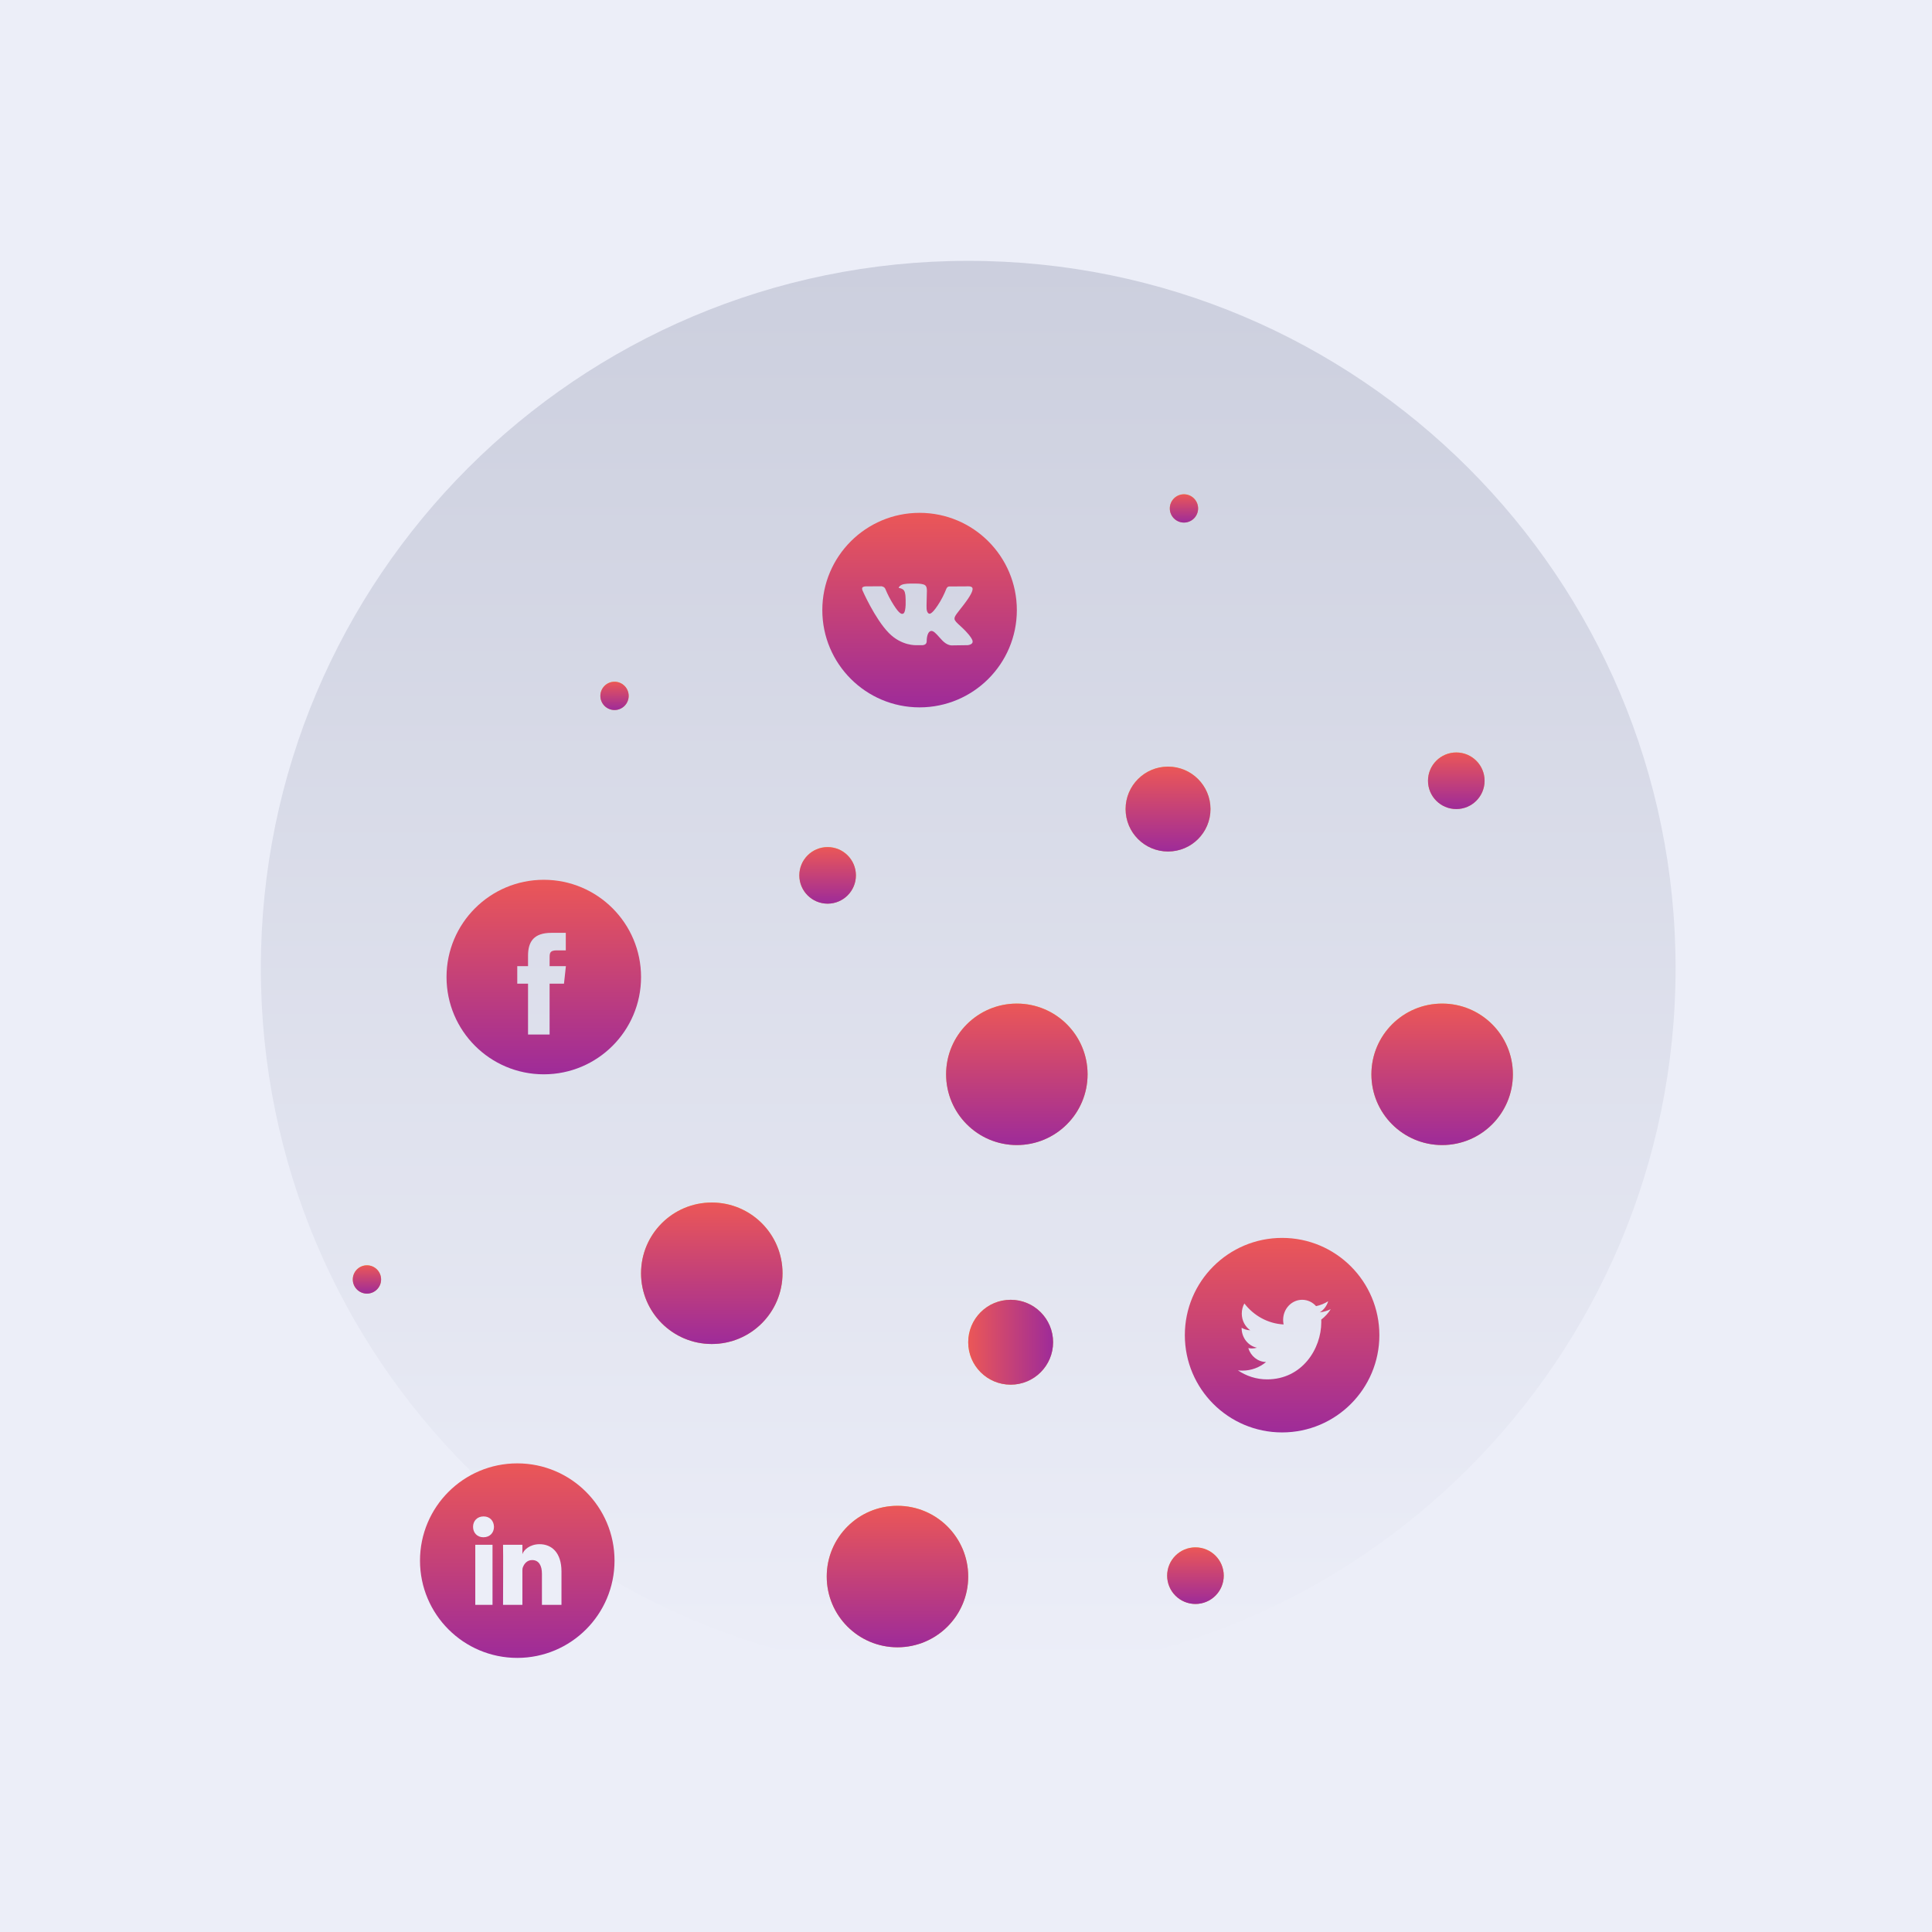 <svg width="437" height="437" viewBox="0 0 437 437" version="1.1" xmlns="http://www.w3.org/2000/svg" xmlns:xlink="http://www.w3.org/1999/xlink">
<title>img4</title>
<desc>Created using Figma</desc>
<g id="Canvas" transform="translate(-6563 -2407)">
<g id="img4">
<g id="Rectangle 2">
<use xlink:href="#path0_fill" transform="translate(6563 2407)" fill="#ECEEF8"/>
</g>
<g id="Ellipse">
<use xlink:href="#path1_fill" transform="translate(6622 2466)" fill="url(#paint1_linear)"/>
</g>
<g id="Group" filter="url(#filter0_d)">
<g id="Ellipse">
<use xlink:href="#path2_fill" transform="translate(6873.2 2610)" fill="url(#paint2_linear)"/>
<use xlink:href="#path2_fill" transform="translate(6873.2 2610)" fill="url(#paint3_linear)"/>
</g>
<g id="Ellipse">
<use xlink:href="#path3_fill" transform="translate(6817.6 2556.4)" fill="url(#paint4_linear)"/>
<use xlink:href="#path3_fill" transform="translate(6817.6 2556.4)" fill="url(#paint5_linear)"/>
</g>
<g id="Ellipse">
<use xlink:href="#path4_fill" transform="translate(6743.8 2574.6)" fill="url(#paint6_linear)"/>
<use xlink:href="#path4_fill" transform="translate(6743.8 2574.6)" fill="url(#paint7_linear)"/>
</g>
<g id="Ellipse">
<use xlink:href="#path4_fill" transform="translate(6886 2553.2)" fill="url(#paint8_linear)"/>
<use xlink:href="#path4_fill" transform="translate(6886 2553.2)" fill="url(#paint9_linear)"/>
</g>
<g id="Ellipse">
<use xlink:href="#path4_fill" transform="translate(6827 2733)" fill="url(#paint10_linear)"/>
<use xlink:href="#path4_fill" transform="translate(6827 2733)" fill="url(#paint11_linear)"/>
</g>
<g id="Ellipse">
<use xlink:href="#path5_fill" transform="translate(6698.8 2537.2)" fill="url(#paint12_linear)"/>
<use xlink:href="#path5_fill" transform="translate(6698.8 2537.2)" fill="url(#paint13_linear)"/>
</g>
<g id="Ellipse">
<use xlink:href="#path5_fill" transform="translate(6642.8 2669.2)" fill="url(#paint14_linear)"/>
<use xlink:href="#path5_fill" transform="translate(6642.8 2669.2)" fill="url(#paint15_linear)"/>
</g>
<g id="Ellipse">
<use xlink:href="#path5_fill" transform="translate(6827.6 2494.8)" fill="url(#paint16_linear)"/>
<use xlink:href="#path5_fill" transform="translate(6827.6 2494.8)" fill="url(#paint17_linear)"/>
</g>
<g id="Ellipse">
<use xlink:href="#path3_fill" transform="matrix(-4.37117e-08 -1 1 -4.3711e-08 6782 2696.2)" fill="url(#paint18_linear)"/>
<use xlink:href="#path3_fill" transform="matrix(-4.37117e-08 -1 1 -4.3711e-08 6782 2696.2)" fill="url(#paint19_linear)"/>
</g>
<g id="Ellipse">
<use xlink:href="#path2_fill" transform="translate(6777 2610)" fill="url(#paint20_linear)"/>
<use xlink:href="#path2_fill" transform="translate(6777 2610)" fill="url(#paint21_linear)"/>
</g>
<g id="Ellipse">
<use xlink:href="#path2_fill" transform="translate(6750 2723.6)" fill="url(#paint22_linear)"/>
<use xlink:href="#path2_fill" transform="translate(6750 2723.6)" fill="url(#paint23_linear)"/>
</g>
<g id="Ellipse">
<use xlink:href="#path2_fill" transform="translate(6708 2655)" fill="url(#paint24_linear)"/>
<use xlink:href="#path2_fill" transform="translate(6708 2655)" fill="url(#paint25_linear)"/>
</g>
<g id="Subtract">
<use xlink:href="#path6_fill" transform="translate(6664 2582)" fill="url(#paint26_linear)"/>
</g>
<g id="Subtract">
<use xlink:href="#path7_fill" transform="translate(6831 2663)" fill="url(#paint27_linear)"/>
</g>
<g id="Subtract">
<use xlink:href="#path8_fill" transform="translate(6749 2499)" fill="url(#paint28_linear)"/>
</g>
<g id="Subtract">
<use xlink:href="#path9_fill" transform="translate(6658 2714)" fill="url(#paint29_linear)"/>
</g>
</g>
</g>
</g>
<defs>
<filter id="filter0_d" filterUnits="userSpaceOnUse" x="6626" y="2494" width="296" height="304" color-interpolation-filters="sRGB">
<feFlood flood-opacity="0" result="BackgroundImageFix"/>
<feColorMatrix in="SourceAlpha" type="matrix" values="0 0 0 0 0 0 0 0 0 0 0 0 0 0 0 0 0 0 255 0"/>
<feOffset dx="0" dy="24"/>
<feGaussianBlur stdDeviation="8"/>
<feColorMatrix type="matrix" values="0 0 0 0 0 0 0 0 0 0 0 0 0 0 0 0 0 0 0.08 0"/>
<feBlend mode="normal" in2="BackgroundImageFix" result="effect1_dropShadow"/>
<feBlend mode="normal" in="SourceGraphic" in2="effect1_dropShadow" result="shape"/>
</filter>
<linearGradient id="paint1_linear" x1="0" y1="0" x2="1" y2="0" gradientUnits="userSpaceOnUse" gradientTransform="matrix(1.95943e-14 320 -320 1.95943e-14 320 -1.95943e-14)">
<stop offset="0" stop-color="#CCCFDE"/>
<stop offset="1" stop-color="#ECEEF8"/>
</linearGradient>
<linearGradient id="paint2_linear" x1="0" y1="0" x2="1" y2="0" gradientUnits="userSpaceOnUse" gradientTransform="matrix(1.95943e-15 32 -32 1.95943e-15 32 -1.95943e-15)">
<stop offset="0" stop-color="#F2C94C"/>
<stop offset="1" stop-color="#F2994A"/>
</linearGradient>
<linearGradient id="paint3_linear" x1="0" y1="0" x2="1" y2="0" gradientUnits="userSpaceOnUse" gradientTransform="matrix(1.95943e-15 32 -32 1.95943e-15 32 -1.95943e-15)">
<stop offset="0" stop-color="#EB5757"/>
<stop offset="1" stop-color="#9E2B99"/>
</linearGradient>
<linearGradient id="paint4_linear" x1="0" y1="0" x2="1" y2="0" gradientUnits="userSpaceOnUse" gradientTransform="matrix(1.17566e-15 19.2 -19.2 1.17566e-15 19.2 -1.17566e-15)">
<stop offset="0" stop-color="#F2C94C"/>
<stop offset="1" stop-color="#F2994A"/>
</linearGradient>
<linearGradient id="paint5_linear" x1="0" y1="0" x2="1" y2="0" gradientUnits="userSpaceOnUse" gradientTransform="matrix(1.17566e-15 19.2 -19.2 1.17566e-15 19.2 -1.17566e-15)">
<stop offset="0" stop-color="#EB5757"/>
<stop offset="1" stop-color="#9E2B99"/>
</linearGradient>
<linearGradient id="paint6_linear" x1="0" y1="0" x2="1" y2="0" gradientUnits="userSpaceOnUse" gradientTransform="matrix(7.83774e-16 12.8 -12.8 7.83774e-16 12.8 -7.83774e-16)">
<stop offset="0" stop-color="#F2C94C"/>
<stop offset="1" stop-color="#F2994A"/>
</linearGradient>
<linearGradient id="paint7_linear" x1="0" y1="0" x2="1" y2="0" gradientUnits="userSpaceOnUse" gradientTransform="matrix(7.83774e-16 12.8 -12.8 7.83774e-16 12.8 -7.83774e-16)">
<stop offset="0" stop-color="#EB5757"/>
<stop offset="1" stop-color="#9E2B99"/>
</linearGradient>
<linearGradient id="paint8_linear" x1="0" y1="0" x2="1" y2="0" gradientUnits="userSpaceOnUse" gradientTransform="matrix(7.83774e-16 12.8 -12.8 7.83774e-16 12.8 -7.83774e-16)">
<stop offset="0" stop-color="#F2C94C"/>
<stop offset="1" stop-color="#F2994A"/>
</linearGradient>
<linearGradient id="paint9_linear" x1="0" y1="0" x2="1" y2="0" gradientUnits="userSpaceOnUse" gradientTransform="matrix(7.83774e-16 12.8 -12.8 7.83774e-16 12.8 -7.83774e-16)">
<stop offset="0" stop-color="#EB5757"/>
<stop offset="1" stop-color="#9E2B99"/>
</linearGradient>
<linearGradient id="paint10_linear" x1="0" y1="0" x2="1" y2="0" gradientUnits="userSpaceOnUse" gradientTransform="matrix(7.83774e-16 12.8 -12.8 7.83774e-16 12.8 -7.83774e-16)">
<stop offset="0" stop-color="#F2C94C"/>
<stop offset="1" stop-color="#F2994A"/>
</linearGradient>
<linearGradient id="paint11_linear" x1="0" y1="0" x2="1" y2="0" gradientUnits="userSpaceOnUse" gradientTransform="matrix(7.83774e-16 12.8 -12.8 7.83774e-16 12.8 -7.83774e-16)">
<stop offset="0" stop-color="#EB5757"/>
<stop offset="1" stop-color="#9E2B99"/>
</linearGradient>
<linearGradient id="paint12_linear" x1="0" y1="0" x2="1" y2="0" gradientUnits="userSpaceOnUse" gradientTransform="matrix(3.91887e-16 6.4 -6.4 3.91887e-16 6.4 -3.91887e-16)">
<stop offset="0" stop-color="#F2C94C"/>
<stop offset="1" stop-color="#F2994A"/>
</linearGradient>
<linearGradient id="paint13_linear" x1="0" y1="0" x2="1" y2="0" gradientUnits="userSpaceOnUse" gradientTransform="matrix(3.91887e-16 6.4 -6.4 3.91887e-16 6.4 -3.91887e-16)">
<stop offset="0" stop-color="#EB5757"/>
<stop offset="1" stop-color="#9E2B99"/>
</linearGradient>
<linearGradient id="paint14_linear" x1="0" y1="0" x2="1" y2="0" gradientUnits="userSpaceOnUse" gradientTransform="matrix(3.91887e-16 6.4 -6.4 3.91887e-16 6.4 -3.91887e-16)">
<stop offset="0" stop-color="#F2C94C"/>
<stop offset="1" stop-color="#F2994A"/>
</linearGradient>
<linearGradient id="paint15_linear" x1="0" y1="0" x2="1" y2="0" gradientUnits="userSpaceOnUse" gradientTransform="matrix(3.91887e-16 6.4 -6.4 3.91887e-16 6.4 -3.91887e-16)">
<stop offset="0" stop-color="#EB5757"/>
<stop offset="1" stop-color="#9E2B99"/>
</linearGradient>
<linearGradient id="paint16_linear" x1="0" y1="0" x2="1" y2="0" gradientUnits="userSpaceOnUse" gradientTransform="matrix(3.91887e-16 6.4 -6.4 3.91887e-16 6.4 -3.91887e-16)">
<stop offset="0" stop-color="#F2C94C"/>
<stop offset="1" stop-color="#F2994A"/>
</linearGradient>
<linearGradient id="paint17_linear" x1="0" y1="0" x2="1" y2="0" gradientUnits="userSpaceOnUse" gradientTransform="matrix(3.91887e-16 6.4 -6.4 3.91887e-16 6.4 -3.91887e-16)">
<stop offset="0" stop-color="#EB5757"/>
<stop offset="1" stop-color="#9E2B99"/>
</linearGradient>
<linearGradient id="paint18_linear" x1="0" y1="0" x2="1" y2="0" gradientUnits="userSpaceOnUse" gradientTransform="matrix(1.17566e-15 19.2 -19.2 1.17566e-15 19.2 -1.17566e-15)">
<stop offset="0" stop-color="#F2C94C"/>
<stop offset="1" stop-color="#F2994A"/>
</linearGradient>
<linearGradient id="paint19_linear" x1="0" y1="0" x2="1" y2="0" gradientUnits="userSpaceOnUse" gradientTransform="matrix(1.17566e-15 19.2 -19.2 1.17566e-15 19.2 -1.17566e-15)">
<stop offset="0" stop-color="#EB5757"/>
<stop offset="1" stop-color="#9E2B99"/>
</linearGradient>
<linearGradient id="paint20_linear" x1="0" y1="0" x2="1" y2="0" gradientUnits="userSpaceOnUse" gradientTransform="matrix(1.95943e-15 32 -32 1.95943e-15 32 -1.95943e-15)">
<stop offset="0" stop-color="#F2C94C"/>
<stop offset="1" stop-color="#F2994A"/>
</linearGradient>
<linearGradient id="paint21_linear" x1="0" y1="0" x2="1" y2="0" gradientUnits="userSpaceOnUse" gradientTransform="matrix(1.95943e-15 32 -32 1.95943e-15 32 -1.95943e-15)">
<stop offset="0" stop-color="#EB5757"/>
<stop offset="1" stop-color="#9E2B99"/>
</linearGradient>
<linearGradient id="paint22_linear" x1="0" y1="0" x2="1" y2="0" gradientUnits="userSpaceOnUse" gradientTransform="matrix(1.95943e-15 32 -32 1.95943e-15 32 -1.95943e-15)">
<stop offset="0" stop-color="#F2C94C"/>
<stop offset="1" stop-color="#F2994A"/>
</linearGradient>
<linearGradient id="paint23_linear" x1="0" y1="0" x2="1" y2="0" gradientUnits="userSpaceOnUse" gradientTransform="matrix(1.95943e-15 32 -32 1.95943e-15 32 -1.95943e-15)">
<stop offset="0" stop-color="#EB5757"/>
<stop offset="1" stop-color="#9E2B99"/>
</linearGradient>
<linearGradient id="paint24_linear" x1="0" y1="0" x2="1" y2="0" gradientUnits="userSpaceOnUse" gradientTransform="matrix(1.95943e-15 32 -32 1.95943e-15 32 -1.95943e-15)">
<stop offset="0" stop-color="#F2C94C"/>
<stop offset="1" stop-color="#F2994A"/>
</linearGradient>
<linearGradient id="paint25_linear" x1="0" y1="0" x2="1" y2="0" gradientUnits="userSpaceOnUse" gradientTransform="matrix(1.95943e-15 32 -32 1.95943e-15 32 -1.95943e-15)">
<stop offset="0" stop-color="#EB5757"/>
<stop offset="1" stop-color="#9E2B99"/>
</linearGradient>
<linearGradient id="paint26_linear" x1="0" y1="0" x2="1" y2="0" gradientUnits="userSpaceOnUse" gradientTransform="matrix(2.69422e-15 44 -44 2.69422e-15 44 -2.69422e-15)">
<stop offset="0" stop-color="#EB5757"/>
<stop offset="1" stop-color="#9E2B99"/>
</linearGradient>
<linearGradient id="paint27_linear" x1="0" y1="0" x2="1" y2="0" gradientUnits="userSpaceOnUse" gradientTransform="matrix(2.69422e-15 44 -44 2.69422e-15 44 -2.69422e-15)">
<stop offset="0" stop-color="#EB5757"/>
<stop offset="1" stop-color="#9E2B99"/>
</linearGradient>
<linearGradient id="paint28_linear" x1="0" y1="0" x2="1" y2="0" gradientUnits="userSpaceOnUse" gradientTransform="matrix(2.69422e-15 44 -44 2.69422e-15 44 -2.69422e-15)">
<stop offset="0" stop-color="#EB5757"/>
<stop offset="1" stop-color="#9E2B99"/>
</linearGradient>
<linearGradient id="paint29_linear" x1="0" y1="0" x2="1" y2="0" gradientUnits="userSpaceOnUse" gradientTransform="matrix(2.69422e-15 44 -44 2.69422e-15 44 -2.69422e-15)">
<stop offset="0" stop-color="#EB5757"/>
<stop offset="1" stop-color="#9E2B99"/>
</linearGradient>
<path id="path0_fill" d="M 0 0L 437 0L 437 437L 0 437L 0 0Z"/>
<path id="path1_fill" d="M 320 160C 320 248.366 248.366 320 160 320C 71.634 320 0 248.366 0 160C 0 71.634 71.634 0 160 0C 248.366 0 320 71.634 320 160Z"/>
<path id="path2_fill" d="M 32 16C 32 24.837 24.837 32 16 32C 7.163 32 0 24.837 0 16C 0 7.163 7.163 0 16 0C 24.837 0 32 7.163 32 16Z"/>
<path id="path3_fill" d="M 19.2 9.6C 19.2 14.902 14.902 19.2 9.6 19.2C 4.298 19.2 0 14.902 0 9.6C 0 4.298 4.298 0 9.6 0C 14.902 0 19.2 4.298 19.2 9.6Z"/>
<path id="path4_fill" d="M 12.8 6.4C 12.8 9.935 9.935 12.8 6.4 12.8C 2.865 12.8 0 9.935 0 6.4C 0 2.865 2.865 0 6.4 0C 9.935 0 12.8 2.865 12.8 6.4Z"/>
<path id="path5_fill" d="M 6.4 3.2C 6.4 4.967 4.967 6.4 3.2 6.4C 1.433 6.4 0 4.967 0 3.2C 0 1.433 1.433 0 3.2 0C 4.967 0 6.4 1.433 6.4 3.2Z"/>
<path id="path6_fill" fill-rule="evenodd" d="M 44 22C 44 34.15 34.15 44 22 44C 9.85 44 0 34.15 0 22C 0 9.85 9.85 0 22 0C 34.15 0 44 9.85 44 22ZM 18.437 35L 23.315 35L 23.314 23.498L 26.568 23.498L 27 19.536L 23.314 19.536L 23.321 17.552C 23.321 16.518 23.421 15.964 24.943 15.964L 26.977 15.964L 26.977 12L 23.723 12C 19.812 12 18.437 13.923 18.437 17.156L 18.437 19.536L 16 19.536L 16 23.498L 18.437 23.498L 18.437 35Z"/>
<path id="path7_fill" fill-rule="evenodd" d="M 44 22C 44 34.15 34.15 44 22 44C 9.85 44 0 34.15 0 22C 0 9.85 9.85 0 22 0C 34.15 0 44 9.85 44 22ZM 32.419 14.333C 32.099 15.394 31.416 16.284 30.526 16.846C 31.396 16.737 32.227 16.492 33 16.131C 32.424 17.042 31.692 17.843 30.85 18.484C 30.859 18.677 30.861 18.874 30.861 19.071C 30.861 25.076 26.53 32 18.605 32C 16.171 32 13.907 31.247 12 29.959C 12.336 30.002 12.68 30.021 13.028 30.021C 15.046 30.021 16.903 29.296 18.379 28.077C 16.493 28.041 14.901 26.726 14.354 24.921C 14.616 24.975 14.887 25.002 15.164 25.002C 15.359 25.002 15.55 24.989 15.737 24.963C 15.929 24.936 16.117 24.896 16.301 24.842C 14.327 24.426 12.843 22.589 12.843 20.387L 12.843 20.331C 13.102 20.481 13.377 20.606 13.664 20.7C 14.024 20.817 14.403 20.886 14.795 20.899C 13.639 20.083 12.879 18.692 12.879 17.116C 12.879 16.284 13.091 15.504 13.462 14.831C 15.588 17.581 18.762 19.389 22.342 19.578C 22.268 19.247 22.232 18.9 22.232 18.544C 22.232 16.034 24.16 14 26.539 14C 27.779 14 28.899 14.551 29.683 15.435C 30.666 15.231 31.586 14.854 32.419 14.333Z"/>
<path id="path8_fill" fill-rule="evenodd" d="M 44 22C 44 34.15 34.15 44 22 44C 9.85 44 0 34.15 0 22C 0 9.85 9.85 0 22 0C 34.15 0 44 9.85 44 22ZM 23.408 29.638C 23.177 29.882 22.726 29.931 22.726 29.931L 21.232 29.931C 21.232 29.931 17.935 30.126 15.031 27.159C 11.864 23.922 9.068 17.499 9.068 17.499C 9.068 17.499 9.022 17.378 9.006 17.235C 8.992 17.111 9 16.97 9.082 16.875C 9.278 16.646 9.815 16.631 9.815 16.631L 13.387 16.608C 13.387 16.608 13.496 16.626 13.633 16.673C 13.738 16.709 13.86 16.762 13.964 16.836C 14.163 16.98 14.274 17.248 14.274 17.248C 14.274 17.248 14.852 18.681 15.616 19.977C 17.109 22.509 17.803 23.062 18.31 22.791C 19.048 22.396 18.827 19.213 18.827 19.213C 18.827 19.213 18.84 18.058 18.455 17.544C 18.157 17.145 17.594 17.029 17.346 16.996C 17.144 16.97 17.474 16.511 17.902 16.306C 18.545 15.998 19.68 15.979 21.021 15.993C 21.692 16 22.056 16.028 22.339 16.073C 22.497 16.099 22.63 16.129 22.776 16.164C 23.724 16.389 23.694 17.108 23.63 18.662C 23.611 19.126 23.589 19.665 23.589 20.287C 23.589 21.153 23.43 22.371 24.067 22.775C 24.341 22.948 25.01 22.8 26.684 20.011C 27.477 18.689 28.072 17.134 28.072 17.134C 28.072 17.134 28.203 16.857 28.404 16.738C 28.611 16.617 28.89 16.654 28.89 16.654L 32.648 16.631C 32.648 16.631 33.778 16.498 33.96 17C 34.153 17.524 33.539 18.751 32.003 20.76C 30.546 22.666 29.837 23.368 29.902 23.989C 29.95 24.443 30.411 24.853 31.295 25.658C 33.143 27.342 33.637 28.227 33.755 28.439L 33.777 28.478C 34.605 29.826 32.859 29.931 32.859 29.931L 29.52 29.977C 29.52 29.977 28.803 30.116 27.859 29.48C 27.365 29.147 26.881 28.603 26.421 28.085C 25.718 27.294 25.069 26.564 24.515 26.736C 23.584 27.027 23.612 28.994 23.612 28.994C 23.612 28.994 23.62 29.415 23.408 29.638Z"/>
<path id="path9_fill" fill-rule="evenodd" d="M 44 22C 44 34.15 34.15 44 22 44C 9.85 44 0 34.15 0 22C 0 9.85 9.85 0 22 0C 34.15 0 44 9.85 44 22ZM 16.402 18.413L 12.504 18.413L 12.504 31.999L 16.402 31.999L 16.402 18.413ZM 14.326 16.714L 14.354 16.714C 15.819 16.714 16.732 15.671 16.732 14.356C 16.704 13.015 15.819 12 14.381 12C 12.942 12 12 13.018 12 14.36C 12 15.675 12.915 16.714 14.326 16.714ZM 27.58 32L 32 32L 32 24.445C 32 20.238 29.823 18.282 27.053 18.282C 24.82 18.282 23.42 19.613 23.162 20.545L 23.162 18.413L 18.783 18.413C 18.839 19.545 18.783 32 18.783 32L 23.162 32L 23.162 24.648C 23.162 24.39 23.154 24.131 23.178 23.903C 23.191 23.769 23.215 23.646 23.257 23.538C 23.558 22.72 24.205 21.873 25.368 21.873C 26.888 21.873 27.58 23.128 27.58 24.968L 27.58 32Z"/>
</defs>
</svg>
